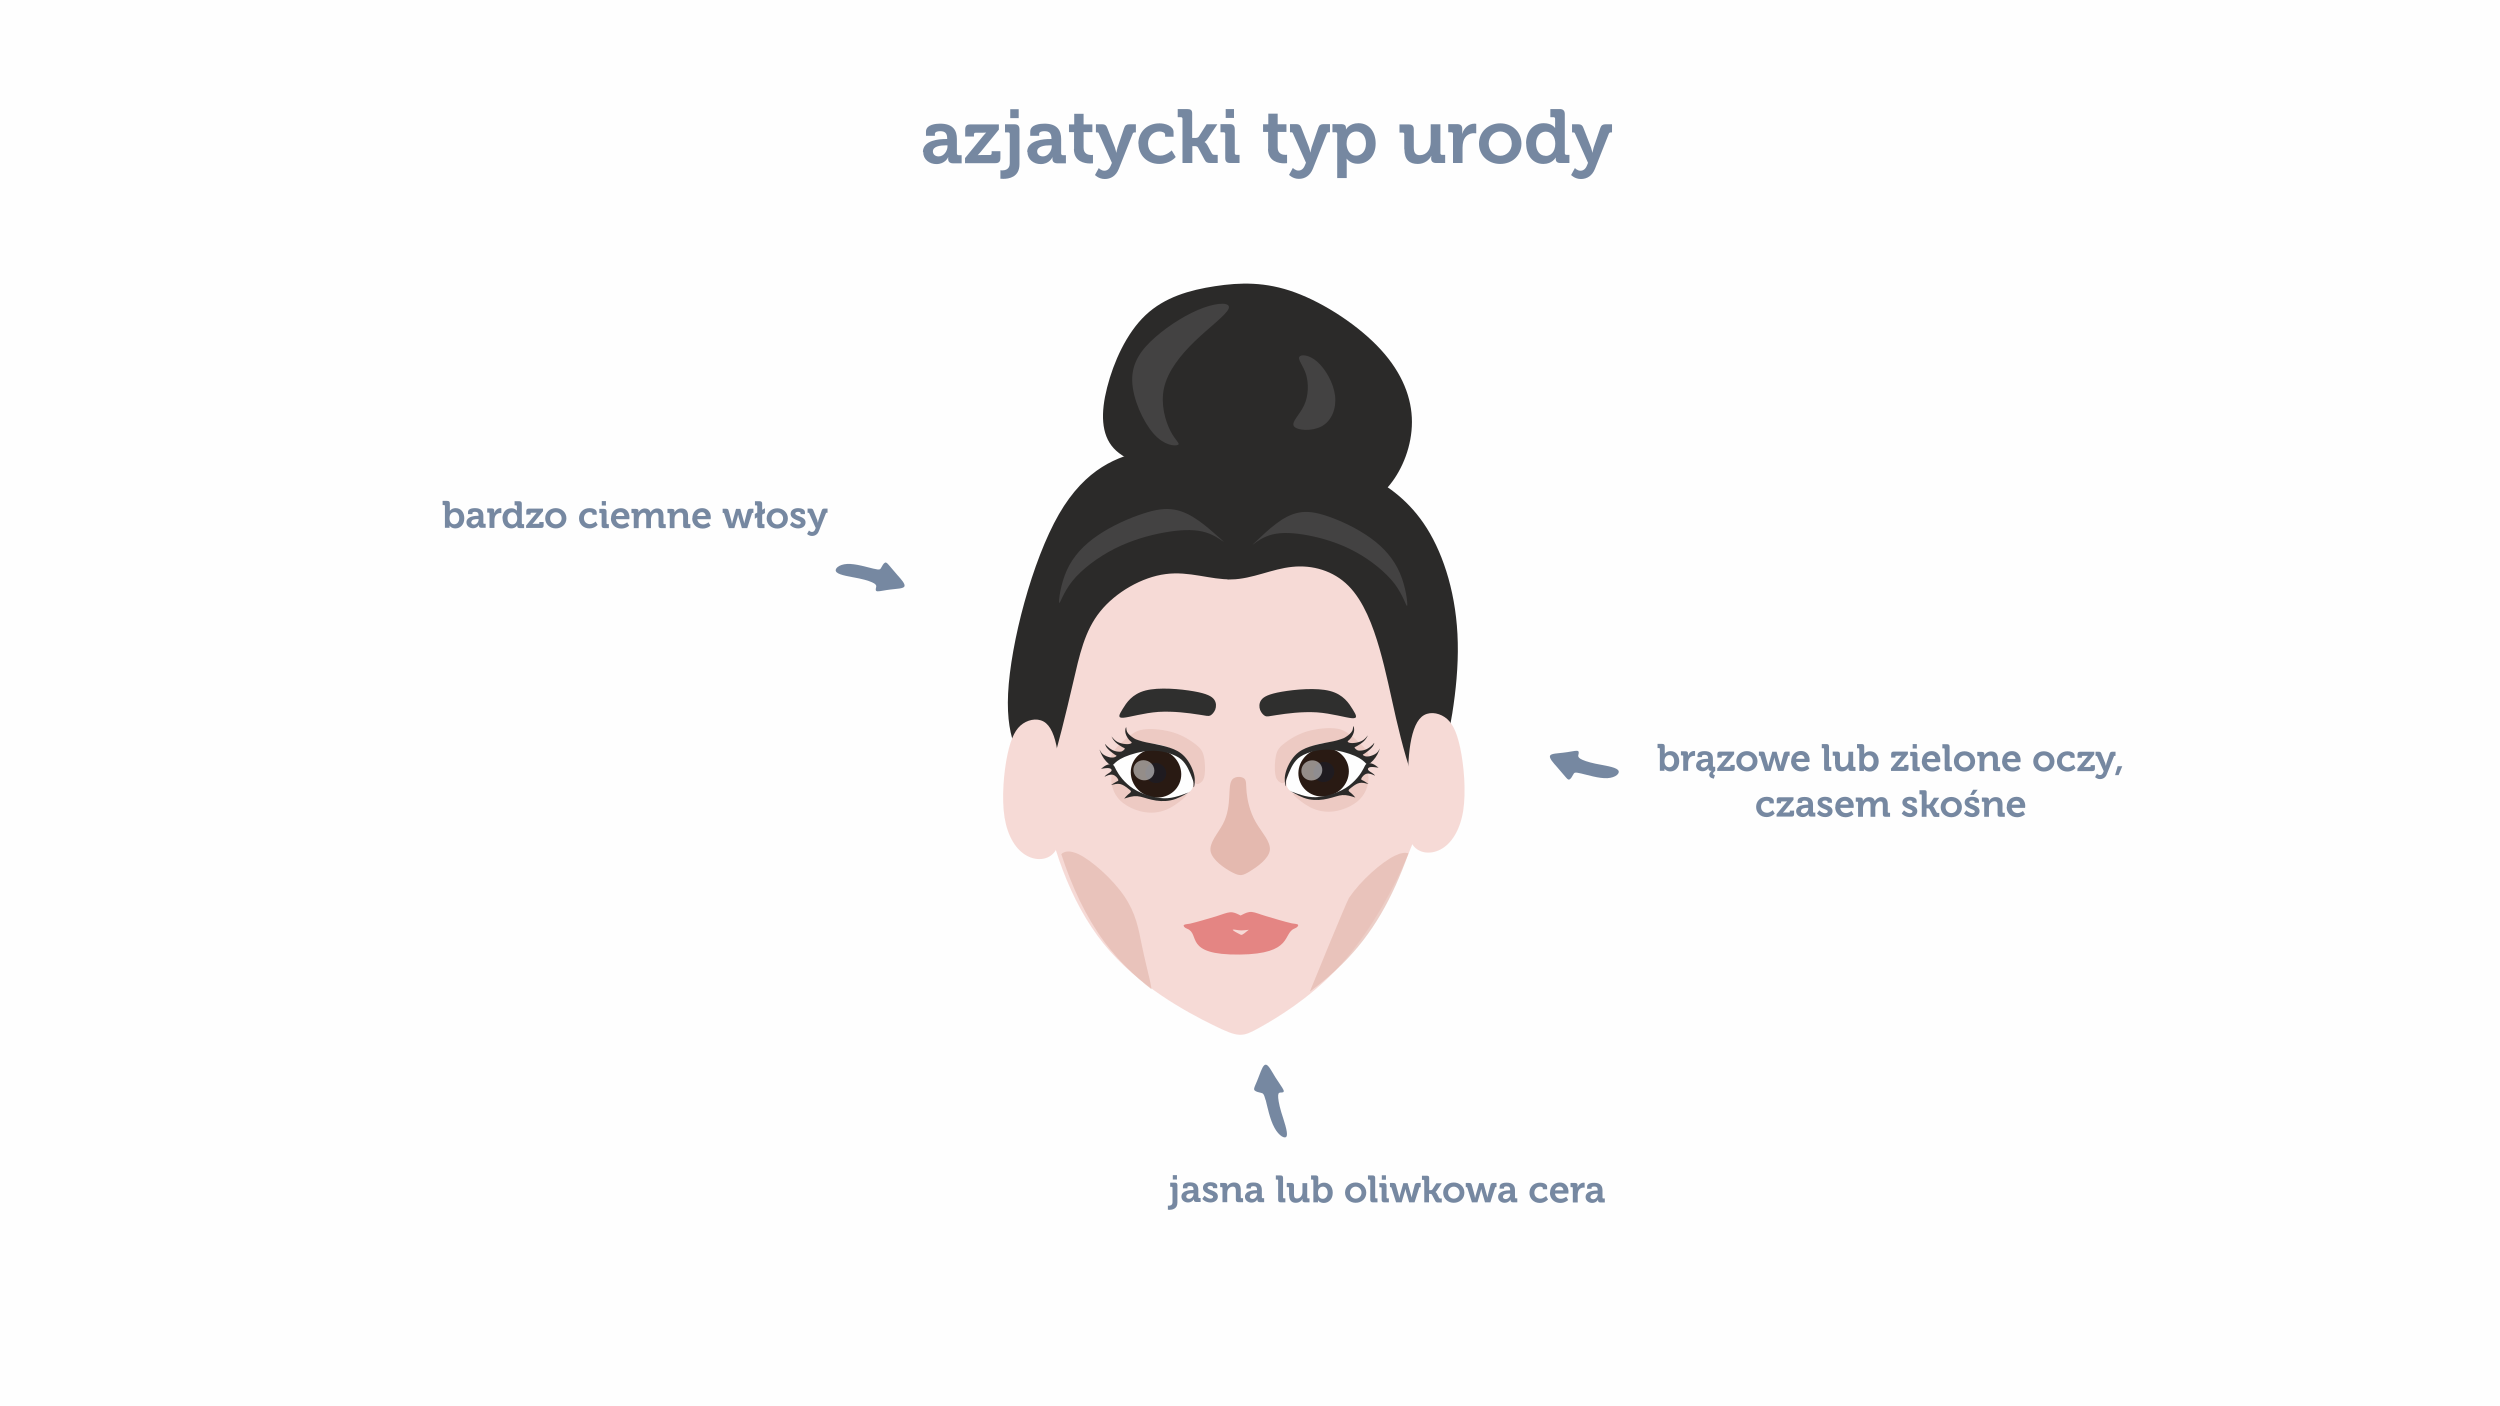 <?xml version="1.0" encoding="UTF-8"?>
<!DOCTYPE svg PUBLIC "-//W3C//DTD SVG 1.0//EN" "http://www.w3.org/TR/2001/REC-SVG-20010904/DTD/svg10.dtd">
<!-- Creator: CorelDRAW 2017 -->
<svg xmlns="http://www.w3.org/2000/svg" xml:space="preserve" width="162.56mm" height="91.44mm" version="1.0" style="shape-rendering:geometricPrecision; text-rendering:geometricPrecision; image-rendering:optimizeQuality; fill-rule:evenodd; clip-rule:evenodd"
viewBox="0 0 16256 9144"
 xmlns:xlink="http://www.w3.org/1999/xlink">
 <defs>
  <style type="text/css">
   <![CDATA[
    .str0 {stroke:#2B2A29;stroke-width:20}
    .fil0 {fill:#FEFEFE}
    .fil14 {fill:#434242}
    .fil11 {fill:#2B2A29}
    .fil3 {fill:#2B2A29}
    .fil4 {fill:#F6DAD6}
    .fil7 {fill:#E4B9AF}
    .fil2 {fill:#7688A1}
    .fil8 {fill:#2F2F2E}
    .fil12 {fill:#1F1B20}
    .fil10 {fill:#291A13}
    .fil5 {fill:#E48583}
    .fil1 {fill:#7688A1;fill-rule:nonzero}
    .fil13 {fill:#FEFEFE;fill-opacity:0.502}
    .fil9 {fill:#E4B9AF;fill-opacity:0.502}
    .fil6 {fill:#E4B9AF;fill-opacity:0.702}
   ]]>
  </style>
 </defs>
 <g id="Warstwa_x0020_1">
  <rect class="fil0" width="16256" height="9144"/>
  <path class="fil1" d="M6003 988c0,50 41,79 86,79 57,0 76,-44 76,-44l1 0c0,0 -1,4 -1,11 0,15 9,28 32,28l56 0 0 -53 -20 0c-7,0 -11,-4 -11,-11l0 -94c0,-56 -25,-100 -109,-100 -26,0 -92,5 -92,52l0 27 58 0 0 -13c0,-14 22,-17 34,-17 32,0 46,13 46,49l0 2 -8 0c-41,0 -150,6 -150,85zm63 -3c0,-35 52,-40 84,-40l11 0 0 6c0,31 -24,66 -57,66 -26,0 -38,-16 -38,-33zm210 76l196 0c23,0 33,-10 33,-34l0 -44 -57 0 0 14c0,7 -4,11 -11,11l-55 0c-16,0 -24,1 -24,1l0 -1c0,0 10,-9 21,-23l116 -142 0 -34 -185 0c-24,0 -34,10 -34,34l0 45 57 0 0 -14c0,-7 4,-11 11,-11l45 0c16,0 23,-1 23,-1l0 1c0,0 -10,9 -21,23l-116 142 0 34zm293 -293l55 0 0 -58 -55 0 0 58zm-64 341l0 53c0,0 7,1 19,1 35,0 105,-10 105,-95l0 -226c0,-23 -10,-34 -34,-34l-60 0 0 53 20 0c7,0 11,3 11,11l0 190c0,41 -33,46 -50,46 -6,0 -11,-1 -11,-1zm176 -121c0,50 41,79 86,79 57,0 76,-44 76,-44l1 0c0,0 -1,4 -1,11 0,15 9,28 32,28l56 0 0 -53 -20 0c-7,0 -11,-4 -11,-11l0 -94c0,-56 -25,-100 -109,-100 -26,0 -92,5 -92,52l0 27 58 0 0 -13c0,-14 22,-17 34,-17 32,0 46,13 46,49l0 2 -8 0c-41,0 -150,6 -150,85zm63 -3c0,-35 52,-40 84,-40l11 0 0 6c0,31 -24,66 -57,66 -26,0 -38,-16 -38,-33zm239 -17c0,84 70,95 105,95 11,0 19,-1 19,-1l0 -55c0,0 -4,1 -11,1 -17,0 -50,-6 -50,-47l0 -102 57 0 0 -50 -57 0 0 -69 -61 0 0 69 -34 0 0 50 33 0 0 110zm161 126l-24 44c0,0 24,26 64,26 38,0 73,-20 91,-66l90 -228c3,-7 7,-9 14,-9l7 0 0 -53 -42 0c-17,0 -28,6 -34,24l-43 126c-4,13 -8,34 -8,34l-1 0c0,0 -4,-21 -9,-34l-49 -126c-6,-17 -15,-24 -33,-24l-41 0 0 53 7 0c7,0 10,1 13,9l84 189 -8 19c-9,22 -24,32 -41,32 -21,0 -36,-17 -36,-17zm259 -160c0,73 53,132 136,132 69,0 106,-45 106,-45l-26 -43c0,0 -32,34 -75,34 -41,0 -79,-26 -79,-78 0,-45 31,-79 75,-79 15,0 36,6 36,20l0 14 55 0 0 -30c0,-43 -59,-57 -91,-57 -86,0 -138,61 -138,132zm287 126l63 0 0 -110 14 0c8,0 18,1 23,9l42 79c10,18 18,22 40,22l46 0 0 -53 -17 0c-12,0 -17,-2 -21,-9l-29 -54c-9,-16 -18,-20 -18,-20l0 -1c0,0 8,-4 19,-20l64 -95 -70 0 -51 80c-5,8 -16,9 -24,9l-19 0 0 -159c0,-23 -10,-29 -34,-29l-60 0 0 53 20 0c7,0 11,3 11,11l0 286zm280 -293l54 0 0 -58 -54 0 0 58zm-3 259c0,24 10,34 33,34l60 0 0 -53 -20 0c-7,0 -11,-4 -11,-11l0 -155c0,-23 -10,-34 -33,-34l-60 0 0 53 20 0c7,0 11,3 11,11l0 154zm278 -59c0,84 70,95 105,95 11,0 19,-1 19,-1l0 -55c0,0 -4,1 -11,1 -17,0 -50,-6 -50,-47l0 -102 57 0 0 -50 -57 0 0 -69 -61 0 0 69 -34 0 0 50 33 0 0 110zm161 126l-24 44c0,0 24,26 64,26 38,0 73,-20 91,-66l90 -228c3,-7 7,-9 14,-9l7 0 0 -53 -42 0c-17,0 -28,6 -34,24l-43 126c-4,13 -8,34 -8,34l-1 0c0,0 -4,-21 -9,-34l-49 -126c-6,-17 -15,-24 -33,-24l-41 0 0 53 7 0c7,0 10,1 13,9l84 189 -8 19c-9,22 -24,32 -41,32 -21,0 -36,-17 -36,-17zm289 65l62 0 0 -104c0,-13 -1,-22 -1,-22l1 0c0,0 22,33 72,33 66,0 116,-52 116,-132 0,-78 -44,-132 -112,-132 -59,0 -80,40 -80,40l-1 0c0,0 0,-4 0,-10 0,-14 -8,-24 -32,-24l-56 0 0 53 20 0c7,0 11,3 11,11l0 286zm61 -223c0,-56 31,-80 63,-80 37,0 63,31 63,79 0,50 -29,78 -64,78 -41,0 -62,-39 -62,-78zm376 35c0,69 33,96 87,96 43,0 75,-26 87,-52l1 0c0,0 -1,5 -1,11l0 7c0,18 11,28 33,28l58 0 0 -53 -20 0c-7,0 -11,-4 -11,-11l0 -188 -63 0 0 116c0,45 -25,85 -71,85 -31,0 -39,-21 -39,-51l0 -116c0,-23 -10,-33 -33,-33l-60 0 0 53 20 0c7,0 11,3 11,11l0 98zm316 90l62 0 0 -100c0,-15 2,-29 5,-41 11,-38 42,-53 69,-53 9,0 15,1 15,1l0 -62c0,0 -6,-1 -11,-1 -39,0 -69,29 -80,65l-1 0c0,0 1,-6 1,-16l0 -15c0,-21 -11,-31 -34,-31l-57 0 0 53 20 0c7,0 11,3 11,11l0 188zm169 -126c0,78 61,132 138,132 77,0 138,-54 138,-132 0,-77 -61,-132 -138,-132 -77,0 -138,55 -138,132zm63 0c0,-46 34,-79 75,-79 41,0 75,32 75,79 0,47 -34,79 -75,79 -41,0 -75,-32 -75,-79zm244 0c0,78 44,132 112,132 58,0 79,-41 79,-41l1 0c0,0 0,4 0,9 0,15 8,26 31,26l58 0 0 -53 -19 0c-7,0 -11,-4 -11,-11l0 -253c0,-23 -10,-34 -34,-34l-60 0 0 53 20 0c7,0 11,3 11,11l0 44c0,8 0,15 0,15l-1 0c0,0 -18,-31 -73,-31 -67,0 -115,52 -115,132zm126 79c-37,0 -62,-31 -62,-79 0,-50 29,-78 63,-78 42,0 62,39 62,78 0,56 -31,80 -63,80zm190 81l-24 44c0,0 24,26 64,26 38,0 73,-20 91,-66l90 -228c3,-7 7,-9 14,-9l7 0 0 -53 -42 0c-17,0 -28,6 -34,24l-43 126c-4,13 -8,34 -8,34l-1 0c0,0 -4,-21 -9,-34l-49 -126c-6,-17 -15,-24 -33,-24l-41 0 0 53 7 0c7,0 10,1 13,9l84 189 -8 19c-9,22 -24,32 -41,32 -21,0 -36,-17 -36,-17z"/>
  <path class="fil2" d="M5681 3698c-40,-9 -118,-34 -173,-31 -55,3 -88,34 -68,54 20,20 92,29 145,40 52,11 84,23 100,33 15,10 14,18 11,28 -2,10 -5,22 10,23 15,1 49,-8 87,-12 38,-5 81,-5 88,-20 7,-16 -22,-47 -45,-73 -23,-26 -41,-47 -53,-62 -13,-15 -20,-24 -29,-19 -9,4 -18,21 -24,32 -6,11 -8,17 -48,7z"/>
  <path class="fil1" d="M2893 3432l30 0 0 -6c0,-5 0,-8 0,-8l0 0c0,0 11,18 38,18 33,0 58,-26 58,-66 0,-39 -22,-66 -56,-66 -27,0 -38,18 -38,18l0 0c0,0 0,-4 0,-11l0 -37c0,-12 -5,-17 -17,-17l-30 0 0 27 10 0c3,0 5,2 5,5l0 143zm30 -62c0,-28 15,-40 32,-40 19,0 31,16 31,40 0,25 -15,39 -32,39 -21,0 -31,-19 -31,-39zm110 26c0,25 21,39 43,39 28,0 38,-22 38,-22l0 0c0,0 0,2 0,5 0,7 4,14 16,14l28 0 0 -26 -10 0c-3,0 -5,-2 -5,-5l0 -47c0,-28 -12,-50 -54,-50 -13,0 -46,2 -46,26l0 13 29 0 0 -7c0,-7 11,-8 17,-8 16,0 23,7 23,25l0 1 -4 0c-20,0 -75,3 -75,43zm32 -1c0,-18 26,-20 42,-20l5 0 0 3c0,15 -12,33 -29,33 -13,0 -19,-8 -19,-16zm119 38l31 0 0 -50c0,-7 1,-14 3,-21 6,-19 21,-26 34,-26 4,0 8,0 8,0l0 -31c0,0 -3,-1 -6,-1 -19,0 -34,14 -40,32l0 0c0,0 0,-3 0,-8l0 -7c0,-11 -6,-15 -17,-15l-29 0 0 27 10 0c3,0 5,2 5,5l0 94zm84 -63c0,39 22,66 56,66 29,0 39,-20 39,-20l0 0c0,0 0,2 0,5 0,7 4,13 16,13l29 0 0 -26 -10 0c-3,0 -5,-2 -5,-5l0 -127c0,-12 -5,-17 -17,-17l-30 0 0 27 10 0c3,0 5,2 5,5l0 22c0,4 0,7 0,7l-1 0c0,0 -9,-15 -36,-15 -33,0 -57,26 -57,66zm63 40c-19,0 -31,-16 -31,-40 0,-25 14,-39 32,-39 21,0 31,19 31,39 0,28 -15,40 -32,40zm89 23l98 0c12,0 17,-5 17,-17l0 -22 -28 0 0 7c0,4 -2,5 -5,5l-28 0c-8,0 -12,1 -12,1l0 0c0,0 5,-5 11,-12l58 -71 0 -17 -92 0c-12,0 -17,5 -17,17l0 22 28 0 0 -7c0,-3 2,-5 5,-5l23 0c8,0 12,0 12,0l0 0c0,0 -5,4 -11,12l-58 71 0 17zm125 -63c0,39 31,66 69,66 39,0 69,-27 69,-66 0,-39 -31,-66 -69,-66 -38,0 -69,27 -69,66zm32 0c0,-23 17,-39 37,-39 20,0 38,16 38,39 0,23 -17,39 -38,39 -20,0 -37,-16 -37,-39zm188 0c0,37 27,66 68,66 34,0 53,-23 53,-23l-13 -22c0,0 -16,17 -37,17 -20,0 -39,-13 -39,-39 0,-23 16,-39 37,-39 8,0 18,3 18,10l0 7 28 0 0 -15c0,-22 -29,-28 -46,-28 -43,0 -69,30 -69,66zm148 -83l27 0 0 -29 -27 0 0 29zm-1 130c0,12 5,17 17,17l30 0 0 -26 -10 0c-3,0 -5,-2 -5,-5l0 -77c0,-12 -5,-17 -17,-17l-30 0 0 27 10 0c3,0 5,2 5,5l0 77zm60 -46c0,36 26,66 68,66 31,0 51,-19 51,-19l-13 -22c0,0 -15,14 -35,14 -19,0 -35,-12 -38,-34l87 0c0,0 1,-8 1,-12 0,-33 -20,-60 -56,-60 -38,0 -64,27 -64,66zm33 -16c3,-16 15,-25 31,-25 13,0 23,10 24,25l-55 0zm117 79l31 0 0 -55c0,-6 1,-11 2,-16 4,-16 15,-29 30,-29 15,0 17,12 17,25l0 75 31 0 0 -55c0,-6 0,-11 2,-16 3,-16 15,-29 30,-29 15,0 17,11 17,25l0 58c0,12 5,17 17,17l30 0 0 -26 -10 0c-3,0 -5,-2 -5,-5l0 -49c0,-33 -15,-48 -41,-48 -20,0 -36,12 -43,26l0 0c-5,-17 -18,-26 -37,-26 -20,0 -35,14 -41,26l0 0c0,0 0,-3 0,-5l0 -4c0,-9 -5,-14 -17,-14l-29 0 0 27 10 0c3,0 5,2 5,5l0 94zm233 0l31 0 0 -58c0,-6 1,-12 2,-17 4,-15 17,-26 34,-26 16,0 20,10 20,26l0 58c0,12 5,17 17,17l30 0 0 -26 -10 0c-3,0 -5,-2 -5,-5l0 -49c0,-33 -16,-48 -44,-48 -25,0 -39,16 -44,26l0 0c0,0 0,-3 0,-5l0 -4c0,-9 -5,-14 -17,-14l-29 0 0 27 10 0c3,0 5,2 5,5l0 94zm146 -63c0,36 26,66 68,66 31,0 51,-19 51,-19l-13 -22c0,0 -15,14 -35,14 -19,0 -35,-12 -38,-34l87 0c0,0 1,-8 1,-12 0,-33 -20,-60 -56,-60 -38,0 -64,27 -64,66zm33 -16c3,-16 15,-25 31,-25 13,0 23,10 24,25l-55 0zm205 79l36 0 21 -72c2,-7 3,-14 3,-14l1 0c0,0 1,7 3,14l21 72 35 0 30 -95c1,-4 3,-4 7,-4l3 0 0 -27 -21 0c-10,0 -15,3 -18,13l-18 70c-2,7 -2,13 -2,13l0 0c0,0 -1,-7 -3,-13l-23 -82 -28 0 -23 82c-2,7 -3,13 -3,13l-1 0c0,0 -1,-7 -2,-13l-19 -70c-2,-10 -7,-13 -18,-13l-21 0 0 27 3 0c4,0 6,1 7,4l30 95zm185 -17c0,12 5,17 17,17l30 0 0 -26 -10 0c-3,0 -5,-2 -5,-5l0 -57 18 -10 0 -31 -18 10 0 -39c0,-12 -5,-17 -17,-17l-30 0 0 27 10 0c3,0 5,2 5,5l0 42 -16 9 0 31 16 -9 0 54zm61 -46c0,39 31,66 69,66 39,0 69,-27 69,-66 0,-39 -31,-66 -69,-66 -38,0 -69,27 -69,66zm32 0c0,-23 17,-39 37,-39 20,0 38,16 38,39 0,23 -17,39 -38,39 -20,0 -37,-16 -37,-39zm121 43c0,0 18,22 52,22 27,0 48,-15 48,-39 0,-42 -67,-38 -67,-58 0,-7 8,-11 19,-11 7,0 16,3 16,9l0 6 28 0 0 -13c0,-20 -27,-26 -44,-26 -26,0 -49,12 -49,37 0,41 66,41 66,58 0,8 -7,12 -17,12 -21,0 -38,-19 -38,-19l-15 20zm122 36l-12 22c0,0 12,13 32,13 19,0 37,-10 45,-33l45 -114c1,-4 3,-4 7,-4l4 0 0 -27 -21 0c-9,0 -14,3 -17,12l-21 63c-2,6 -4,17 -4,17l0 0c0,0 -2,-10 -4,-17l-25 -63c-3,-9 -8,-12 -17,-12l-21 0 0 27 4 0c3,0 5,1 7,4l42 95 -4 10c-4,11 -12,16 -21,16 -10,0 -18,-9 -18,-9z"/>
  <path class="fil1" d="M10793 5012l30 0 0 -6c0,-5 0,-8 0,-8l0 0c0,0 11,18 38,18 33,0 58,-26 58,-66 0,-39 -22,-66 -56,-66 -27,0 -38,18 -38,18l0 0c0,0 0,-4 0,-11l0 -37c0,-12 -5,-17 -17,-17l-30 0 0 27 10 0c3,0 5,2 5,5l0 143zm30 -62c0,-28 15,-40 32,-40 19,0 31,16 31,40 0,25 -15,39 -32,39 -21,0 -31,-19 -31,-39zm123 62l31 0 0 -50c0,-7 1,-14 3,-21 6,-19 21,-26 34,-26 4,0 8,0 8,0l0 -31c0,0 -3,-1 -6,-1 -19,0 -34,14 -40,32l0 0c0,0 0,-3 0,-8l0 -7c0,-11 -6,-15 -17,-15l-29 0 0 27 10 0c3,0 5,2 5,5l0 94zm82 -36c0,24 20,39 42,39 29,0 39,-22 39,-22l0 0c0,0 0,2 0,5l0 1c0,6 4,13 15,13l6 0 0 0c-7,6 -16,15 -16,27 0,21 30,24 30,24l7 -23c0,0 -12,-1 -12,-9 0,-7 9,-15 14,-19l0 -26 -10 0c-3,0 -5,-2 -5,-5l0 -47c0,-28 -12,-50 -54,-50 -13,0 -46,3 -46,26l0 13 29 0 0 -7c0,-7 11,-8 17,-8 16,0 23,7 23,25l0 1 -3 0c-21,0 -75,3 -75,43zm32 -1c0,-17 26,-20 42,-20l5 0 0 3c0,15 -12,33 -29,33 -13,0 -19,-8 -19,-16zm105 38l98 0c12,0 17,-5 17,-17l0 -22 -28 0 0 7c0,4 -2,5 -5,5l-28 0c-8,0 -12,1 -12,1l0 0c0,0 5,-5 11,-12l58 -71 0 -17 -92 0c-12,0 -17,5 -17,17l0 22 28 0 0 -7c0,-3 2,-5 5,-5l23 0c8,0 12,0 12,0l0 0c0,0 -5,4 -11,12l-58 71 0 17zm125 -63c0,39 31,66 69,66 39,0 69,-27 69,-66 0,-39 -31,-66 -69,-66 -38,0 -69,27 -69,66zm32 0c0,-23 17,-39 37,-39 20,0 38,16 38,39 0,23 -17,39 -38,39 -20,0 -37,-16 -37,-39zm155 63l36 0 21 -72c2,-7 3,-14 3,-14l1 0c0,0 1,7 3,14l21 72 35 0 30 -95c1,-4 3,-4 7,-4l3 0 0 -27 -21 0c-10,0 -15,3 -18,13l-18 70c-2,7 -2,13 -2,13l0 0c0,0 -1,-7 -3,-13l-23 -82 -28 0 -23 82c-2,7 -3,13 -3,13l-1 0c0,0 -1,-7 -2,-13l-19 -70c-2,-10 -7,-13 -18,-13l-21 0 0 27 3 0c4,0 6,1 7,4l30 95zm169 -63c0,36 26,66 68,66 31,0 51,-19 51,-19l-13 -22c0,0 -15,14 -35,14 -19,0 -35,-12 -38,-34l87 0c0,0 1,-8 1,-12 0,-33 -20,-60 -56,-60 -38,0 -64,27 -64,66zm33 -16c3,-16 15,-25 31,-25 13,0 23,10 24,25l-55 0zm182 62c0,12 5,17 17,17l30 0 0 -26 -10 0c-3,0 -5,-2 -5,-5l0 -127c0,-12 -5,-17 -17,-17l-30 0 0 27 10 0c3,0 5,2 5,5l0 126zm72 -28c0,34 17,48 43,48 22,0 38,-13 43,-26l0 0c0,0 0,3 0,6l0 3c0,9 6,14 17,14l29 0 0 -26 -10 0c-3,0 -5,-2 -5,-5l0 -94 -31 0 0 58c0,22 -13,42 -35,42 -16,0 -20,-10 -20,-26l0 -58c0,-11 -5,-17 -17,-17l-30 0 0 27 10 0c3,0 5,2 5,5l0 49zm157 45l30 0 0 -6c0,-5 0,-8 0,-8l0 0c0,0 11,18 38,18 33,0 58,-26 58,-66 0,-39 -22,-66 -56,-66 -27,0 -38,18 -38,18l0 0c0,0 0,-4 0,-11l0 -37c0,-12 -5,-17 -17,-17l-30 0 0 27 10 0c3,0 5,2 5,5l0 143zm30 -62c0,-28 15,-40 32,-40 19,0 31,16 31,40 0,25 -15,39 -32,39 -21,0 -31,-19 -31,-39zm175 62l98 0c12,0 17,-5 17,-17l0 -22 -28 0 0 7c0,4 -2,5 -5,5l-28 0c-8,0 -12,1 -12,1l0 0c0,0 5,-5 11,-12l58 -71 0 -17 -92 0c-12,0 -17,5 -17,17l0 22 28 0 0 -7c0,-3 2,-5 5,-5l23 0c8,0 12,0 12,0l0 0c0,0 -5,4 -11,12l-58 71 0 17zm142 -146l27 0 0 -29 -27 0 0 29zm-1 130c0,12 5,17 17,17l30 0 0 -26 -10 0c-3,0 -5,-2 -5,-5l0 -77c0,-12 -5,-17 -17,-17l-30 0 0 27 10 0c3,0 5,2 5,5l0 77zm60 -46c0,36 26,66 68,66 31,0 51,-19 51,-19l-13 -22c0,0 -15,14 -35,14 -19,0 -35,-12 -38,-34l87 0c0,0 1,-8 1,-12 0,-33 -20,-60 -56,-60 -38,0 -64,27 -64,66zm33 -16c3,-16 15,-25 31,-25 13,0 23,10 24,25l-55 0zm116 62c0,12 5,17 17,17l30 0 0 -26 -10 0c-3,0 -5,-2 -5,-5l0 -127c0,-12 -5,-17 -17,-17l-30 0 0 27 10 0c3,0 5,2 5,5l0 126zm60 -46c0,39 31,66 69,66 39,0 69,-27 69,-66 0,-39 -31,-66 -69,-66 -38,0 -69,27 -69,66zm32 0c0,-23 17,-39 37,-39 20,0 38,16 38,39 0,23 -17,39 -38,39 -20,0 -37,-16 -37,-39zm135 63l31 0 0 -58c0,-6 1,-12 2,-17 4,-15 17,-26 34,-26 16,0 20,10 20,26l0 58c0,12 5,17 17,17l30 0 0 -26 -10 0c-3,0 -5,-2 -5,-5l0 -49c0,-33 -16,-48 -44,-48 -25,0 -39,16 -44,26l0 0c0,0 0,-3 0,-5l0 -4c0,-9 -5,-14 -17,-14l-29 0 0 27 10 0c3,0 5,2 5,5l0 94zm146 -63c0,36 26,66 68,66 31,0 51,-19 51,-19l-13 -22c0,0 -15,14 -35,14 -19,0 -35,-12 -38,-34l87 0c0,0 1,-8 1,-12 0,-33 -20,-60 -56,-60 -38,0 -64,27 -64,66zm33 -16c3,-16 15,-25 31,-25 13,0 23,10 24,25l-55 0zm170 16c0,39 31,66 69,66 39,0 69,-27 69,-66 0,-39 -31,-66 -69,-66 -38,0 -69,27 -69,66zm32 0c0,-23 17,-39 37,-39 20,0 38,16 38,39 0,23 -17,39 -38,39 -20,0 -37,-16 -37,-39zm122 0c0,37 27,66 68,66 34,0 53,-23 53,-23l-13 -22c0,0 -16,17 -37,17 -20,0 -39,-13 -39,-39 0,-23 16,-39 37,-39 8,0 18,3 18,10l0 7 28 0 0 -15c0,-22 -29,-28 -46,-28 -43,0 -69,30 -69,66zm132 63l98 0c12,0 17,-5 17,-17l0 -22 -28 0 0 7c0,4 -2,5 -5,5l-28 0c-8,0 -12,1 -12,1l0 0c0,0 5,-5 11,-12l58 -71 0 -17 -92 0c-12,0 -17,5 -17,17l0 22 28 0 0 -7c0,-3 2,-5 5,-5l23 0c8,0 12,0 12,0l0 0c0,0 -5,4 -11,12l-58 71 0 17zm128 17l-12 22c0,0 12,13 32,13 19,0 37,-10 45,-33l45 -114c1,-4 3,-4 7,-4l4 0 0 -27 -21 0c-9,0 -14,3 -17,12l-21 63c-2,6 -4,17 -4,17l0 0c0,0 -2,-10 -4,-17l-25 -63c-3,-9 -8,-12 -17,-12l-21 0 0 27 4 0c3,0 5,1 7,4l42 95 -4 10c-4,11 -12,16 -21,16 -10,0 -18,-9 -18,-9zm135 -49l-17 58 23 0 24 -58 -30 0zm-2351 265c0,37 27,66 68,66 34,0 53,-23 53,-23l-13 -22c0,0 -16,17 -37,17 -20,0 -39,-13 -39,-39 0,-23 16,-39 37,-39 8,0 18,3 18,10l0 7 28 0 0 -15c0,-22 -29,-28 -46,-28 -43,0 -69,30 -69,66zm132 63l98 0c12,0 17,-5 17,-17l0 -22 -28 0 0 7c0,4 -2,5 -5,5l-28 0c-8,0 -12,1 -12,1l0 0c0,0 5,-5 11,-12l58 -71 0 -17 -92 0c-12,0 -17,5 -17,17l0 22 28 0 0 -7c0,-3 2,-5 5,-5l23 0c8,0 12,0 12,0l0 0c0,0 -5,4 -11,12l-58 71 0 17zm128 -36c0,25 21,39 43,39 28,0 38,-22 38,-22l0 0c0,0 0,2 0,5 0,7 4,14 16,14l28 0 0 -26 -10 0c-3,0 -5,-2 -5,-5l0 -47c0,-28 -12,-50 -54,-50 -13,0 -46,2 -46,26l0 13 29 0 0 -7c0,-7 11,-8 17,-8 16,0 23,7 23,25l0 1 -4 0c-20,0 -75,3 -75,43zm32 -1c0,-18 26,-20 42,-20l5 0 0 3c0,15 -12,33 -29,33 -13,0 -19,-8 -19,-16zm105 18c0,0 18,22 52,22 27,0 48,-15 48,-39 0,-42 -67,-38 -67,-58 0,-7 8,-11 19,-11 7,0 16,3 16,9l0 6 28 0 0 -13c0,-20 -27,-26 -44,-26 -26,0 -49,12 -49,37 0,41 66,41 66,58 0,8 -7,12 -17,12 -21,0 -38,-19 -38,-19l-15 20zm117 -43c0,36 26,66 68,66 31,0 51,-19 51,-19l-13 -22c0,0 -15,14 -35,14 -19,0 -35,-12 -38,-34l87 0c0,0 1,-8 1,-12 0,-33 -20,-60 -56,-60 -38,0 -64,27 -64,66zm33 -16c3,-16 15,-25 31,-25 13,0 23,10 24,25l-55 0zm117 79l31 0 0 -55c0,-6 1,-11 2,-16 4,-16 15,-29 30,-29 15,0 17,12 17,25l0 75 31 0 0 -55c0,-6 0,-11 2,-16 3,-16 15,-29 30,-29 15,0 17,11 17,25l0 58c0,12 5,17 17,17l30 0 0 -26 -10 0c-3,0 -5,-2 -5,-5l0 -49c0,-33 -15,-48 -41,-48 -20,0 -36,12 -43,26l0 0c-5,-17 -18,-26 -37,-26 -20,0 -35,14 -41,26l0 0c0,0 0,-3 0,-5l0 -4c0,-9 -5,-14 -17,-14l-29 0 0 27 10 0c3,0 5,2 5,5l0 94zm284 -20c0,0 18,22 52,22 27,0 48,-15 48,-39 0,-42 -67,-38 -67,-58 0,-7 8,-11 19,-11 7,0 16,3 16,9l0 6 28 0 0 -13c0,-20 -27,-26 -44,-26 -26,0 -49,12 -49,37 0,41 66,41 66,58 0,8 -7,12 -17,12 -21,0 -38,-19 -38,-19l-15 20zm129 20l31 0 0 -55 7 0c4,0 9,0 12,5l21 40c5,9 9,11 20,11l23 0 0 -26 -8 0c-6,0 -8,-1 -10,-5l-14 -27c-4,-8 -9,-10 -9,-10l0 0c0,0 4,-2 9,-10l32 -47 -35 0 -26 40c-3,4 -8,5 -12,5l-9 0 0 -80c0,-12 -5,-14 -17,-14l-30 0 0 27 10 0c3,0 5,2 5,5l0 143zm123 -63c0,39 31,66 69,66 39,0 69,-27 69,-66 0,-39 -31,-66 -69,-66 -38,0 -69,27 -69,66zm32 0c0,-23 17,-39 37,-39 20,0 38,16 38,39 0,23 -17,39 -38,39 -20,0 -37,-16 -37,-39zm121 43c0,0 18,22 52,22 27,0 48,-15 48,-39 0,-42 -67,-38 -67,-58 0,-7 8,-11 19,-11 7,0 16,3 16,9l0 6 28 0 0 -13c0,-20 -27,-26 -44,-26 -26,0 -49,12 -49,37 0,41 66,41 66,58 0,8 -7,12 -17,12 -21,0 -38,-19 -38,-19l-15 20zm39 -122l23 0 26 -34 -30 0 -19 34zm91 142l31 0 0 -58c0,-6 1,-12 2,-17 4,-15 17,-26 34,-26 16,0 20,10 20,26l0 58c0,12 5,17 17,17l30 0 0 -26 -10 0c-3,0 -5,-2 -5,-5l0 -49c0,-33 -16,-48 -44,-48 -25,0 -39,16 -44,26l0 0c0,0 0,-3 0,-5l0 -4c0,-9 -5,-14 -17,-14l-29 0 0 27 10 0c3,0 5,2 5,5l0 94zm146 -63c0,36 26,66 68,66 31,0 51,-19 51,-19l-13 -22c0,0 -15,14 -35,14 -19,0 -35,-12 -38,-34l87 0c0,0 1,-8 1,-12 0,-33 -20,-60 -56,-60 -38,0 -64,27 -64,66zm33 -16c3,-16 15,-25 31,-25 13,0 23,10 24,25l-55 0z"/>
  <path class="fil2" d="M10279 5029c40,9 118,34 173,31 55,-3 88,-34 68,-54 -20,-20 -92,-29 -145,-40 -52,-11 -84,-23 -100,-33 -15,-10 -14,-18 -11,-28 2,-10 5,-22 -10,-23 -15,-1 -49,8 -87,12 -38,5 -81,5 -88,20 -7,16 22,47 45,73 23,26 41,47 53,62 13,15 20,24 29,19 9,-4 18,-21 24,-32 6,-11 8,-17 48,-7z"/>
  <path class="fil1" d="M7626 7670l27 0 0 -29 -27 0 0 29zm-32 170l0 26c0,0 4,1 9,1 17,0 53,-5 53,-47l0 -113c0,-12 -5,-17 -17,-17l-30 0 0 27 10 0c3,0 5,2 5,5l0 95c0,21 -16,23 -25,23 -3,0 -5,-1 -5,-1zm88 -60c0,25 21,39 43,39 28,0 38,-22 38,-22l0 0c0,0 0,2 0,5 0,7 4,14 16,14l28 0 0 -26 -10 0c-3,0 -5,-2 -5,-5l0 -47c0,-28 -12,-50 -54,-50 -13,0 -46,2 -46,26l0 13 29 0 0 -7c0,-7 11,-8 17,-8 16,0 23,7 23,25l0 1 -4 0c-20,0 -75,3 -75,43zm32 -1c0,-18 26,-20 42,-20l5 0 0 3c0,15 -12,33 -29,33 -13,0 -19,-8 -19,-16zm105 18c0,0 18,22 52,22 27,0 48,-15 48,-39 0,-42 -67,-38 -67,-58 0,-7 8,-11 19,-11 7,0 16,3 16,9l0 6 28 0 0 -13c0,-20 -27,-26 -44,-26 -26,0 -49,12 -49,37 0,41 66,41 66,58 0,8 -7,12 -17,12 -21,0 -38,-19 -38,-19l-15 20zm130 20l31 0 0 -58c0,-6 1,-12 2,-17 4,-15 17,-26 34,-26 16,0 20,10 20,26l0 58c0,12 5,17 17,17l30 0 0 -26 -10 0c-3,0 -5,-2 -5,-5l0 -49c0,-33 -16,-48 -44,-48 -25,0 -39,16 -44,26l0 0c0,0 0,-3 0,-5l0 -4c0,-9 -5,-14 -17,-14l-29 0 0 27 10 0c3,0 5,2 5,5l0 94zm146 -36c0,25 21,39 43,39 28,0 38,-22 38,-22l0 0c0,0 0,2 0,5 0,7 4,14 16,14l28 0 0 -26 -10 0c-3,0 -5,-2 -5,-5l0 -47c0,-28 -12,-50 -54,-50 -13,0 -46,2 -46,26l0 13 29 0 0 -7c0,-7 11,-8 17,-8 16,0 23,7 23,25l0 1 -4 0c-20,0 -75,3 -75,43zm32 -1c0,-18 26,-20 42,-20l5 0 0 3c0,15 -12,33 -29,33 -13,0 -19,-8 -19,-16zm184 21c0,12 5,17 17,17l30 0 0 -26 -10 0c-3,0 -5,-2 -5,-5l0 -127c0,-12 -5,-17 -17,-17l-30 0 0 27 10 0c3,0 5,2 5,5l0 126zm72 -28c0,34 17,48 43,48 22,0 38,-13 43,-26l0 0c0,0 0,3 0,6l0 3c0,9 6,14 17,14l29 0 0 -26 -10 0c-3,0 -5,-2 -5,-5l0 -94 -31 0 0 58c0,22 -13,42 -35,42 -16,0 -20,-10 -20,-26l0 -58c0,-11 -5,-17 -17,-17l-30 0 0 27 10 0c3,0 5,2 5,5l0 49zm157 45l30 0 0 -6c0,-5 0,-8 0,-8l0 0c0,0 11,18 38,18 33,0 58,-26 58,-66 0,-39 -22,-66 -56,-66 -27,0 -38,18 -38,18l0 0c0,0 0,-4 0,-11l0 -37c0,-12 -5,-17 -17,-17l-30 0 0 27 10 0c3,0 5,2 5,5l0 143zm30 -62c0,-28 15,-40 32,-40 19,0 31,16 31,40 0,25 -15,39 -32,39 -21,0 -31,-19 -31,-39zm176 -1c0,39 31,66 69,66 39,0 69,-27 69,-66 0,-39 -31,-66 -69,-66 -38,0 -69,27 -69,66zm32 0c0,-23 17,-39 37,-39 20,0 38,16 38,39 0,23 -17,39 -38,39 -20,0 -37,-16 -37,-39zm132 46c0,12 5,17 17,17l30 0 0 -26 -10 0c-3,0 -5,-2 -5,-5l0 -127c0,-12 -5,-17 -17,-17l-30 0 0 27 10 0c3,0 5,2 5,5l0 126zm75 -130l27 0 0 -29 -27 0 0 29zm-1 130c0,12 5,17 17,17l30 0 0 -26 -10 0c-3,0 -5,-2 -5,-5l0 -77c0,-12 -5,-17 -17,-17l-30 0 0 27 10 0c3,0 5,2 5,5l0 77zm94 17l36 0 21 -72c2,-7 3,-14 3,-14l1 0c0,0 1,7 3,14l21 72 35 0 30 -95c1,-4 3,-4 7,-4l3 0 0 -27 -21 0c-10,0 -15,3 -18,13l-18 70c-2,7 -2,13 -2,13l0 0c0,0 -1,-7 -3,-13l-23 -82 -28 0 -23 82c-2,7 -3,13 -3,13l-1 0c0,0 -1,-7 -2,-13l-19 -70c-2,-10 -7,-13 -18,-13l-21 0 0 27 3 0c4,0 6,1 7,4l30 95zm183 0l31 0 0 -55 7 0c4,0 9,0 12,5l21 40c5,9 9,11 20,11l23 0 0 -26 -8 0c-6,0 -8,-1 -10,-5l-14 -27c-4,-8 -9,-10 -9,-10l0 0c0,0 4,-2 9,-10l32 -47 -35 0 -26 40c-3,4 -8,5 -12,5l-9 0 0 -80c0,-12 -5,-14 -17,-14l-30 0 0 27 10 0c3,0 5,2 5,5l0 143zm123 -63c0,39 31,66 69,66 39,0 69,-27 69,-66 0,-39 -31,-66 -69,-66 -38,0 -69,27 -69,66zm32 0c0,-23 17,-39 37,-39 20,0 38,16 38,39 0,23 -17,39 -38,39 -20,0 -37,-16 -37,-39zm155 63l36 0 21 -72c2,-7 3,-14 3,-14l1 0c0,0 1,7 3,14l21 72 35 0 30 -95c1,-4 3,-4 7,-4l3 0 0 -27 -21 0c-10,0 -15,3 -18,13l-18 70c-2,7 -2,13 -2,13l0 0c0,0 -1,-7 -3,-13l-23 -82 -28 0 -23 82c-2,7 -3,13 -3,13l-1 0c0,0 -1,-7 -2,-13l-19 -70c-2,-10 -7,-13 -18,-13l-21 0 0 27 3 0c4,0 6,1 7,4l30 95zm170 -36c0,25 21,39 43,39 28,0 38,-22 38,-22l0 0c0,0 0,2 0,5 0,7 4,14 16,14l28 0 0 -26 -10 0c-3,0 -5,-2 -5,-5l0 -47c0,-28 -12,-50 -54,-50 -13,0 -46,2 -46,26l0 13 29 0 0 -7c0,-7 11,-8 17,-8 16,0 23,7 23,25l0 1 -4 0c-20,0 -75,3 -75,43zm32 -1c0,-18 26,-20 42,-20l5 0 0 3c0,15 -12,33 -29,33 -13,0 -19,-8 -19,-16zm172 -25c0,37 27,66 68,66 34,0 53,-23 53,-23l-13 -22c0,0 -16,17 -37,17 -20,0 -39,-13 -39,-39 0,-23 16,-39 37,-39 8,0 18,3 18,10l0 7 28 0 0 -15c0,-22 -29,-28 -46,-28 -43,0 -69,30 -69,66zm133 0c0,36 26,66 68,66 31,0 51,-19 51,-19l-13 -22c0,0 -15,14 -35,14 -19,0 -35,-12 -38,-34l87 0c0,0 1,-8 1,-12 0,-33 -20,-60 -56,-60 -38,0 -64,27 -64,66zm33 -16c3,-16 15,-25 31,-25 13,0 23,10 24,25l-55 0zm117 79l31 0 0 -50c0,-7 1,-14 3,-21 6,-19 21,-26 34,-26 4,0 8,0 8,0l0 -31c0,0 -3,-1 -6,-1 -19,0 -34,14 -40,32l0 0c0,0 0,-3 0,-8l0 -7c0,-11 -6,-15 -17,-15l-29 0 0 27 10 0c3,0 5,2 5,5l0 94zm82 -36c0,25 21,39 43,39 28,0 38,-22 38,-22l0 0c0,0 0,2 0,5 0,7 4,14 16,14l28 0 0 -26 -10 0c-3,0 -5,-2 -5,-5l0 -47c0,-28 -12,-50 -54,-50 -13,0 -46,2 -46,26l0 13 29 0 0 -7c0,-7 11,-8 17,-8 16,0 23,7 23,25l0 1 -4 0c-20,0 -75,3 -75,43zm32 -1c0,-18 26,-20 42,-20l5 0 0 3c0,15 -12,33 -29,33 -13,0 -19,-8 -19,-16z"/>
  <path class="fil2" d="M8230 7153c11,42 27,126 57,180 29,54 72,78 80,53 8,-25 -19,-100 -36,-155 -16,-55 -21,-90 -20,-108 1,-18 9,-19 19,-19 10,0 22,-1 16,-16 -6,-15 -30,-46 -53,-83 -23,-37 -44,-80 -61,-82 -17,-3 -30,34 -42,65 -11,30 -21,53 -28,69 -7,17 -11,27 -3,34 8,8 27,12 40,15 13,3 19,4 30,46z"/>
  <g id="_1552261175456">
   <path class="fil3" d="M7597 3076c-107,-31 -272,-71 -355,-161 -83,-90 -85,-232 -43,-396 42,-165 126,-353 250,-470 124,-117 287,-163 451,-188 164,-25 329,-30 522,41 193,71 415,217 556,371 141,154 203,316 203,471 0,155 -61,305 -141,405 -80,101 -179,152 -297,167 -118,15 -254,-7 -415,-40 -160,-33 -344,-77 -460,-111 -116,-34 -165,-57 -272,-89z"/>
   <path class="fil4" d="M9122 5636c-109,235 -258,485 -436,672 -177,187 -383,311 -496,374 -113,63 -133,67 -303,-17 -169,-83 -488,-253 -711,-529 -223,-276 -349,-659 -403,-1010 -54,-352 -35,-673 26,-938 61,-265 163,-474 324,-627 162,-153 382,-250 633,-284 250,-34 530,-6 812,67 282,73 565,191 698,469 133,277 116,714 73,1042 -42,328 -110,548 -219,783z"/>
   <path class="fil5" d="M8229 5956c-38,-11 -66,-24 -89,-26 -23,-2 -43,8 -57,15 -6,3 -11,6 -16,8 -4,-2 -8,-4 -12,-6 -15,-7 -34,-17 -57,-15 -23,2 -51,14 -89,26 -51,15 -120,36 -171,48 -15,3 -34,3 -40,9 -5,6 4,18 21,24 89,34 -27,172 342,168 351,-4 277,-139 358,-170 16,-6 26,-18 21,-24 -5,-6 -25,-6 -40,-9 -49,-11 -124,-34 -171,-48zm-200 89c46,7 37,6 91,1 -20,14 -36,33 -50,33 0,0 -86,-41 -41,-34z"/>
   <path class="fil6" d="M7488 6433c-107,-83 -215,-185 -308,-310 -119,-161 -212,-360 -279,-569 20,-20 56,-26 112,0 87,42 222,162 298,274 76,112 93,216 112,310 19,94 41,178 55,241 4,20 8,38 10,53z"/>
   <path class="fil6" d="M9159 5549c-21,-7 -50,-4 -89,15 -87,42 -222,162 -298,274 -15,22 -253,603 -255,610 74,-55 147,-116 212,-181 198,-196 324,-426 428,-713l2 -6z"/>
   <path class="fil7" d="M8106 5153c5,51 21,125 59,192 38,67 99,127 92,184 -8,56 -84,109 -130,137 -46,28 -63,33 -112,8 -49,-25 -131,-80 -143,-137 -11,-57 48,-118 80,-179 32,-61 38,-124 41,-176 3,-52 2,-94 21,-115 19,-20 59,-19 76,-5 17,14 11,42 16,92z"/>
   <path class="fil8" d="M7790 4646c-56,-9 -160,-23 -257,-17 -97,7 -188,35 -228,38 -40,3 -29,-18 -5,-57 24,-39 60,-97 148,-120 88,-23 228,-10 314,5 86,15 118,33 133,54 15,21 14,46 7,65 -8,19 -21,33 -33,39 -12,5 -22,2 -78,-7z"/>
   <g>
    <path class="fil9" d="M8415 5173c19,19 70,62 123,85 53,22 107,25 158,14 51,-11 98,-34 132,-62 34,-29 53,-63 63,-98 10,-36 10,-73 1,-83 -9,-10 -26,8 -56,35 -30,26 -72,61 -111,84 -40,22 -77,32 -109,38 -32,6 -59,9 -91,5 -31,-4 -67,-16 -91,-24 -24,-8 -37,-12 -17,7z"/>
    <path class="fil9" d="M8378 5013c11,-28 27,-54 45,-74 17,-20 35,-33 65,-46 30,-13 72,-24 109,-29 37,-5 69,-4 103,-4 34,-1 70,-4 97,4 28,8 47,26 62,40 15,14 25,24 31,29 6,5 9,5 10,-4 1,-10 1,-29 -20,-56 -21,-28 -62,-64 -95,-90 -33,-26 -59,-43 -108,-47 -49,-5 -122,3 -182,21 -60,19 -107,48 -139,73 -32,24 -49,42 -58,78 -9,36 -11,90 -6,124 5,34 18,47 30,54 12,8 24,10 32,-3 8,-13 13,-43 24,-70z"/>
    <path class="fil0" d="M8364 5091c0,-21 7,-50 17,-82 10,-33 23,-70 58,-102 35,-32 92,-58 148,-71 56,-12 112,-10 163,14 50,24 95,70 120,94 25,24 29,26 17,48 -12,21 -40,61 -75,94 -35,33 -77,58 -118,76 -41,18 -82,29 -125,29 -43,0 -88,-11 -120,-21 -32,-10 -51,-19 -64,-31 -13,-12 -20,-27 -20,-48z"/>
    <ellipse class="fil10" transform="matrix(-0.25 0.109 0.109 0.25 8606.71 5021.85)" rx="607" ry="574"/>
    <path class="fil11" d="M8389 5144c33,12 66,25 97,32 30,7 58,10 94,6 36,-5 81,-16 119,-32 38,-16 68,-35 93,-58 25,-22 45,-47 58,-67 13,-20 20,-35 25,-45 5,-10 9,-13 17,-16 8,-2 22,-2 34,3 13,5 25,15 38,25 -20,-3 -40,-6 -53,-4 -13,2 -19,10 -15,18 5,8 20,16 29,22 9,6 13,11 16,16 -19,-9 -37,-17 -54,-13 -17,4 -31,21 -35,31 -4,9 4,10 14,15 10,5 21,13 33,21 -20,-5 -41,-11 -59,-7 -19,4 -36,17 -49,27 -13,10 -22,16 -22,22 1,6 11,13 20,20 9,8 17,17 24,26 -28,-9 -56,-18 -84,-16 -28,2 -57,15 -94,23 -37,9 -82,13 -125,4 -43,-9 -83,-32 -123,-55z"/>
    <ellipse class="fil12" transform="matrix(-0.104 0.045 0.045 0.104 8608.28 5019.83)" rx="607" ry="574"/>
    <path class="fil13" d="M8504 4950c-35,15 -51,54 -37,87 14,33 54,47 89,32 35,-15 51,-54 37,-87 -14,-33 -54,-47 -89,-32z"/>
    <path class="fil11" d="M8359 5110c-2,-7 -10,-40 -1,-79 9,-40 33,-87 62,-118 29,-31 61,-46 97,-58 36,-12 76,-20 101,-25 26,-5 37,-7 52,-10 15,-3 33,-8 47,-13 14,-4 24,-8 37,-17 14,-9 31,-23 39,-38 7,-15 4,-30 6,-30 2,-1 8,13 6,30 -2,17 -12,36 -21,47 -9,12 -16,16 -19,19 -3,4 -2,7 5,10 7,3 19,5 35,3 16,-1 37,-6 53,-15 16,-9 26,-22 32,-29 5,-7 5,-7 2,0 -3,6 -10,19 -23,32 -13,13 -33,25 -45,32 -12,6 -16,7 -16,10 0,3 5,7 10,12 5,4 11,8 23,8 12,0 30,-2 46,-10 16,-8 30,-20 39,-29 8,-9 10,-14 10,-10 -1,4 -4,16 -16,29 -12,14 -33,29 -44,37 -12,8 -15,8 -14,10 0,2 4,5 11,8 7,3 16,4 30,2 14,-3 33,-10 45,-19 13,-10 19,-22 22,-28 3,-6 3,-6 1,1 -3,7 -8,21 -15,34 -7,13 -16,26 -27,38 -11,12 -24,23 -31,27 -7,4 -8,1 -18,-9 -10,-10 -28,-29 -70,-47 -42,-18 -107,-37 -165,-40 -58,-3 -110,9 -145,23 -36,14 -56,28 -72,46 -16,18 -28,39 -36,57 -9,18 -15,34 -20,47 -5,13 -10,24 -11,38 -1,14 2,32 -1,25z"/>
   </g>
   <g>
    <path class="fil9" d="M7709 5179c-19,19 -70,62 -123,85 -53,22 -107,25 -158,14 -51,-11 -98,-34 -132,-62 -34,-29 -53,-63 -63,-98 -10,-36 -9,-73 -1,-83 9,-10 26,8 56,35 30,26 72,61 111,84 40,22 77,32 109,38 32,6 59,9 91,5 31,-4 67,-16 91,-24 24,-8 37,-12 17,7z"/>
    <path class="fil9" d="M7746 5019c-11,-28 -27,-54 -45,-74 -17,-20 -35,-33 -65,-46 -30,-13 -72,-24 -108,-29 -37,-5 -69,-4 -103,-4 -34,-1 -70,-4 -97,4 -28,8 -47,26 -62,40 -15,14 -25,24 -31,29 -6,5 -9,5 -10,-4 -1,-10 -1,-29 20,-56 21,-28 62,-64 95,-90 33,-26 59,-43 108,-47 49,-5 122,3 182,21 60,19 107,48 139,73 32,24 49,42 58,78 9,36 11,90 6,124 -5,34 -18,47 -30,54 -12,8 -24,10 -32,-3 -8,-13 -13,-43 -24,-70z"/>
    <path class="fil0" d="M7760 5097c0,-21 -7,-50 -17,-82 -10,-33 -23,-70 -58,-102 -35,-32 -92,-58 -148,-71 -56,-12 -112,-10 -163,14 -50,24 -95,70 -120,94 -25,24 -29,26 -17,48 12,21 40,61 75,94 35,33 77,58 118,76 41,18 82,29 125,29 43,0 88,-11 120,-21 32,-10 51,-19 64,-31 13,-12 20,-27 20,-48z"/>
    <ellipse class="fil10" transform="matrix(0.25 0.109 -0.109 0.25 7516.87 5028.31)" rx="607" ry="574"/>
    <path class="fil11" d="M7734 5151c-33,12 -66,25 -97,32 -30,7 -58,10 -94,6 -36,-5 -81,-16 -119,-32 -38,-16 -68,-35 -93,-58 -25,-22 -45,-47 -58,-67 -13,-20 -20,-35 -25,-45 -5,-10 -9,-13 -17,-16 -8,-2 -22,-2 -34,3 -13,5 -25,15 -38,25 20,-3 40,-6 53,-4 13,2 19,10 15,18 -5,8 -20,16 -29,22 -9,6 -13,11 -16,16 19,-9 37,-17 54,-13 17,4 31,21 35,31 4,9 -4,10 -14,15 -10,5 -21,13 -33,21 20,-5 41,-11 59,-7 19,4 36,17 49,27 13,10 22,16 22,22 -1,6 -11,13 -20,20 -9,8 -17,17 -24,26 28,-9 56,-18 84,-16 28,2 57,15 94,23 37,9 82,13 125,4 43,-9 83,-32 123,-55z"/>
    <ellipse class="fil12" transform="matrix(0.104 0.045 -0.045 0.104 7515.3 5026.28)" rx="607" ry="574"/>
    <path class="fil13" d="M7464 4949c35,15 51,54 37,87 -14,33 -54,47 -89,32 -35,-15 -51,-54 -37,-87 14,-33 54,-47 89,-32z"/>
    <path class="fil11" d="M7764 5117c2,-7 10,-40 1,-79 -9,-40 -33,-87 -62,-118 -29,-31 -61,-46 -97,-58 -36,-12 -76,-20 -101,-25 -26,-5 -37,-7 -52,-10 -15,-3 -33,-8 -48,-13 -14,-4 -24,-8 -37,-17 -14,-9 -31,-23 -39,-38 -7,-15 -4,-30 -6,-30 -2,-1 -8,13 -6,30 2,17 12,36 21,47 9,12 16,16 19,19 3,4 2,7 -5,10 -7,3 -19,5 -35,3 -16,-1 -37,-6 -53,-15 -16,-9 -26,-22 -32,-29 -5,-7 -5,-7 -2,0 3,6 10,19 23,32 13,13 33,25 45,32 12,6 16,7 16,10 0,3 -5,7 -10,12 -5,4 -11,8 -23,8 -12,0 -30,-2 -46,-10 -16,-8 -30,-20 -39,-29 -8,-9 -10,-14 -10,-10 1,4 4,16 16,29 12,14 33,29 44,37 12,8 15,8 14,10 0,2 -4,5 -11,8 -7,3 -16,4 -30,2 -14,-3 -33,-10 -45,-19 -13,-10 -19,-22 -22,-28 -3,-6 -3,-6 -1,1 3,7 8,21 15,34 7,13 16,26 27,38 11,12 24,23 31,27 7,4 8,1 18,-9 10,-10 28,-29 70,-47 42,-18 107,-37 165,-40 58,-3 110,9 145,23 36,14 56,28 72,46 16,18 28,39 36,57 9,18 15,34 20,47 5,13 10,24 11,38 1,14 -2,32 1,25z"/>
   </g>
   <path class="fil8" d="M8306 4649c56,-9 160,-23 257,-17 97,7 188,35 228,38 40,3 29,-18 5,-57 -24,-39 -60,-97 -148,-120 -88,-23 -228,-10 -314,5 -86,15 -118,33 -133,54 -15,21 -14,46 -7,65 8,19 21,33 33,39 12,5 22,2 78,-7z"/>
   <path class="fil3 str0" d="M8008 3757c-134,4 -273,-55 -430,-34 -156,20 -329,119 -432,247 -103,128 -136,285 -180,475 -44,190 -99,413 -134,523 -35,110 -50,108 -112,47 -62,-60 -171,-179 -155,-505 16,-326 156,-860 329,-1161 174,-301 380,-371 551,-409 171,-38 306,-46 416,-28 110,18 195,62 263,67 68,5 120,-30 191,-40 71,-10 160,4 258,31 97,27 203,66 325,133 122,67 261,161 372,338 111,177 193,438 199,739 7,301 -63,641 -115,821 -53,180 -89,199 -133,111 -44,-87 -96,-280 -134,-445 -38,-165 -64,-301 -107,-451 -43,-150 -104,-313 -205,-414 -100,-101 -240,-140 -373,-126 -133,13 -261,79 -395,82z"/>
   <path class="fil4" d="M6866 5527c-38,64 -119,75 -188,38 -69,-37 -125,-122 -146,-249 -20,-127 -5,-297 19,-410 24,-113 55,-170 101,-201 46,-31 108,-38 150,-2 42,36 66,115 78,210 12,95 12,206 15,320 3,114 9,230 -29,293z"/>
   <path class="fil4" d="M9180 5485c38,64 119,75 188,38 69,-37 125,-122 146,-249 20,-127 5,-297 -19,-410 -24,-113 -55,-170 -101,-201 -46,-31 -108,-38 -150,-2 -42,36 -66,115 -78,210 -12,95 -12,206 -15,320 -3,114 -9,230 29,293z"/>
   <path class="fil14" d="M8448 2322c-9,18 27,56 45,114 17,58 16,137 -13,199 -29,63 -86,110 -66,137 20,27 115,35 180,0 64,-35 97,-114 87,-199 -10,-85 -64,-176 -117,-222 -53,-46 -107,-48 -115,-30z"/>
   <path class="fil14" d="M7989 2007c16,-41 -63,-42 -163,-6 -100,36 -221,110 -312,190 -92,80 -155,166 -152,285 3,119 72,269 141,346 69,77 138,79 156,71 18,-8 -15,-26 -48,-90 -33,-64 -66,-174 -42,-281 24,-107 104,-210 199,-302 95,-92 205,-172 221,-213z"/>
   <path class="fil14" d="M7947 3517c-18,-13 -63,-46 -129,-61 -66,-15 -151,-11 -250,7 -99,18 -212,50 -321,105 -108,55 -212,133 -274,210 -62,78 -82,155 -86,141 -4,-14 9,-120 50,-211 41,-91 111,-166 203,-228 91,-62 205,-112 292,-140 87,-29 148,-36 205,-26 57,10 108,37 159,73 51,36 100,81 130,107 30,27 40,35 22,23z"/>
   <path class="fil14" d="M8154 3536c17,-13 59,-46 121,-61 62,-15 142,-11 235,7 93,18 200,50 301,105 102,55 199,133 258,210 58,78 77,155 81,141 4,-14 -8,-120 -47,-211 -39,-91 -104,-166 -190,-228 -86,-62 -192,-112 -274,-140 -82,-29 -140,-36 -193,-26 -53,10 -102,37 -149,73 -48,36 -94,81 -122,107 -28,27 -38,35 -21,23z"/>
  </g>
 </g>
</svg>
